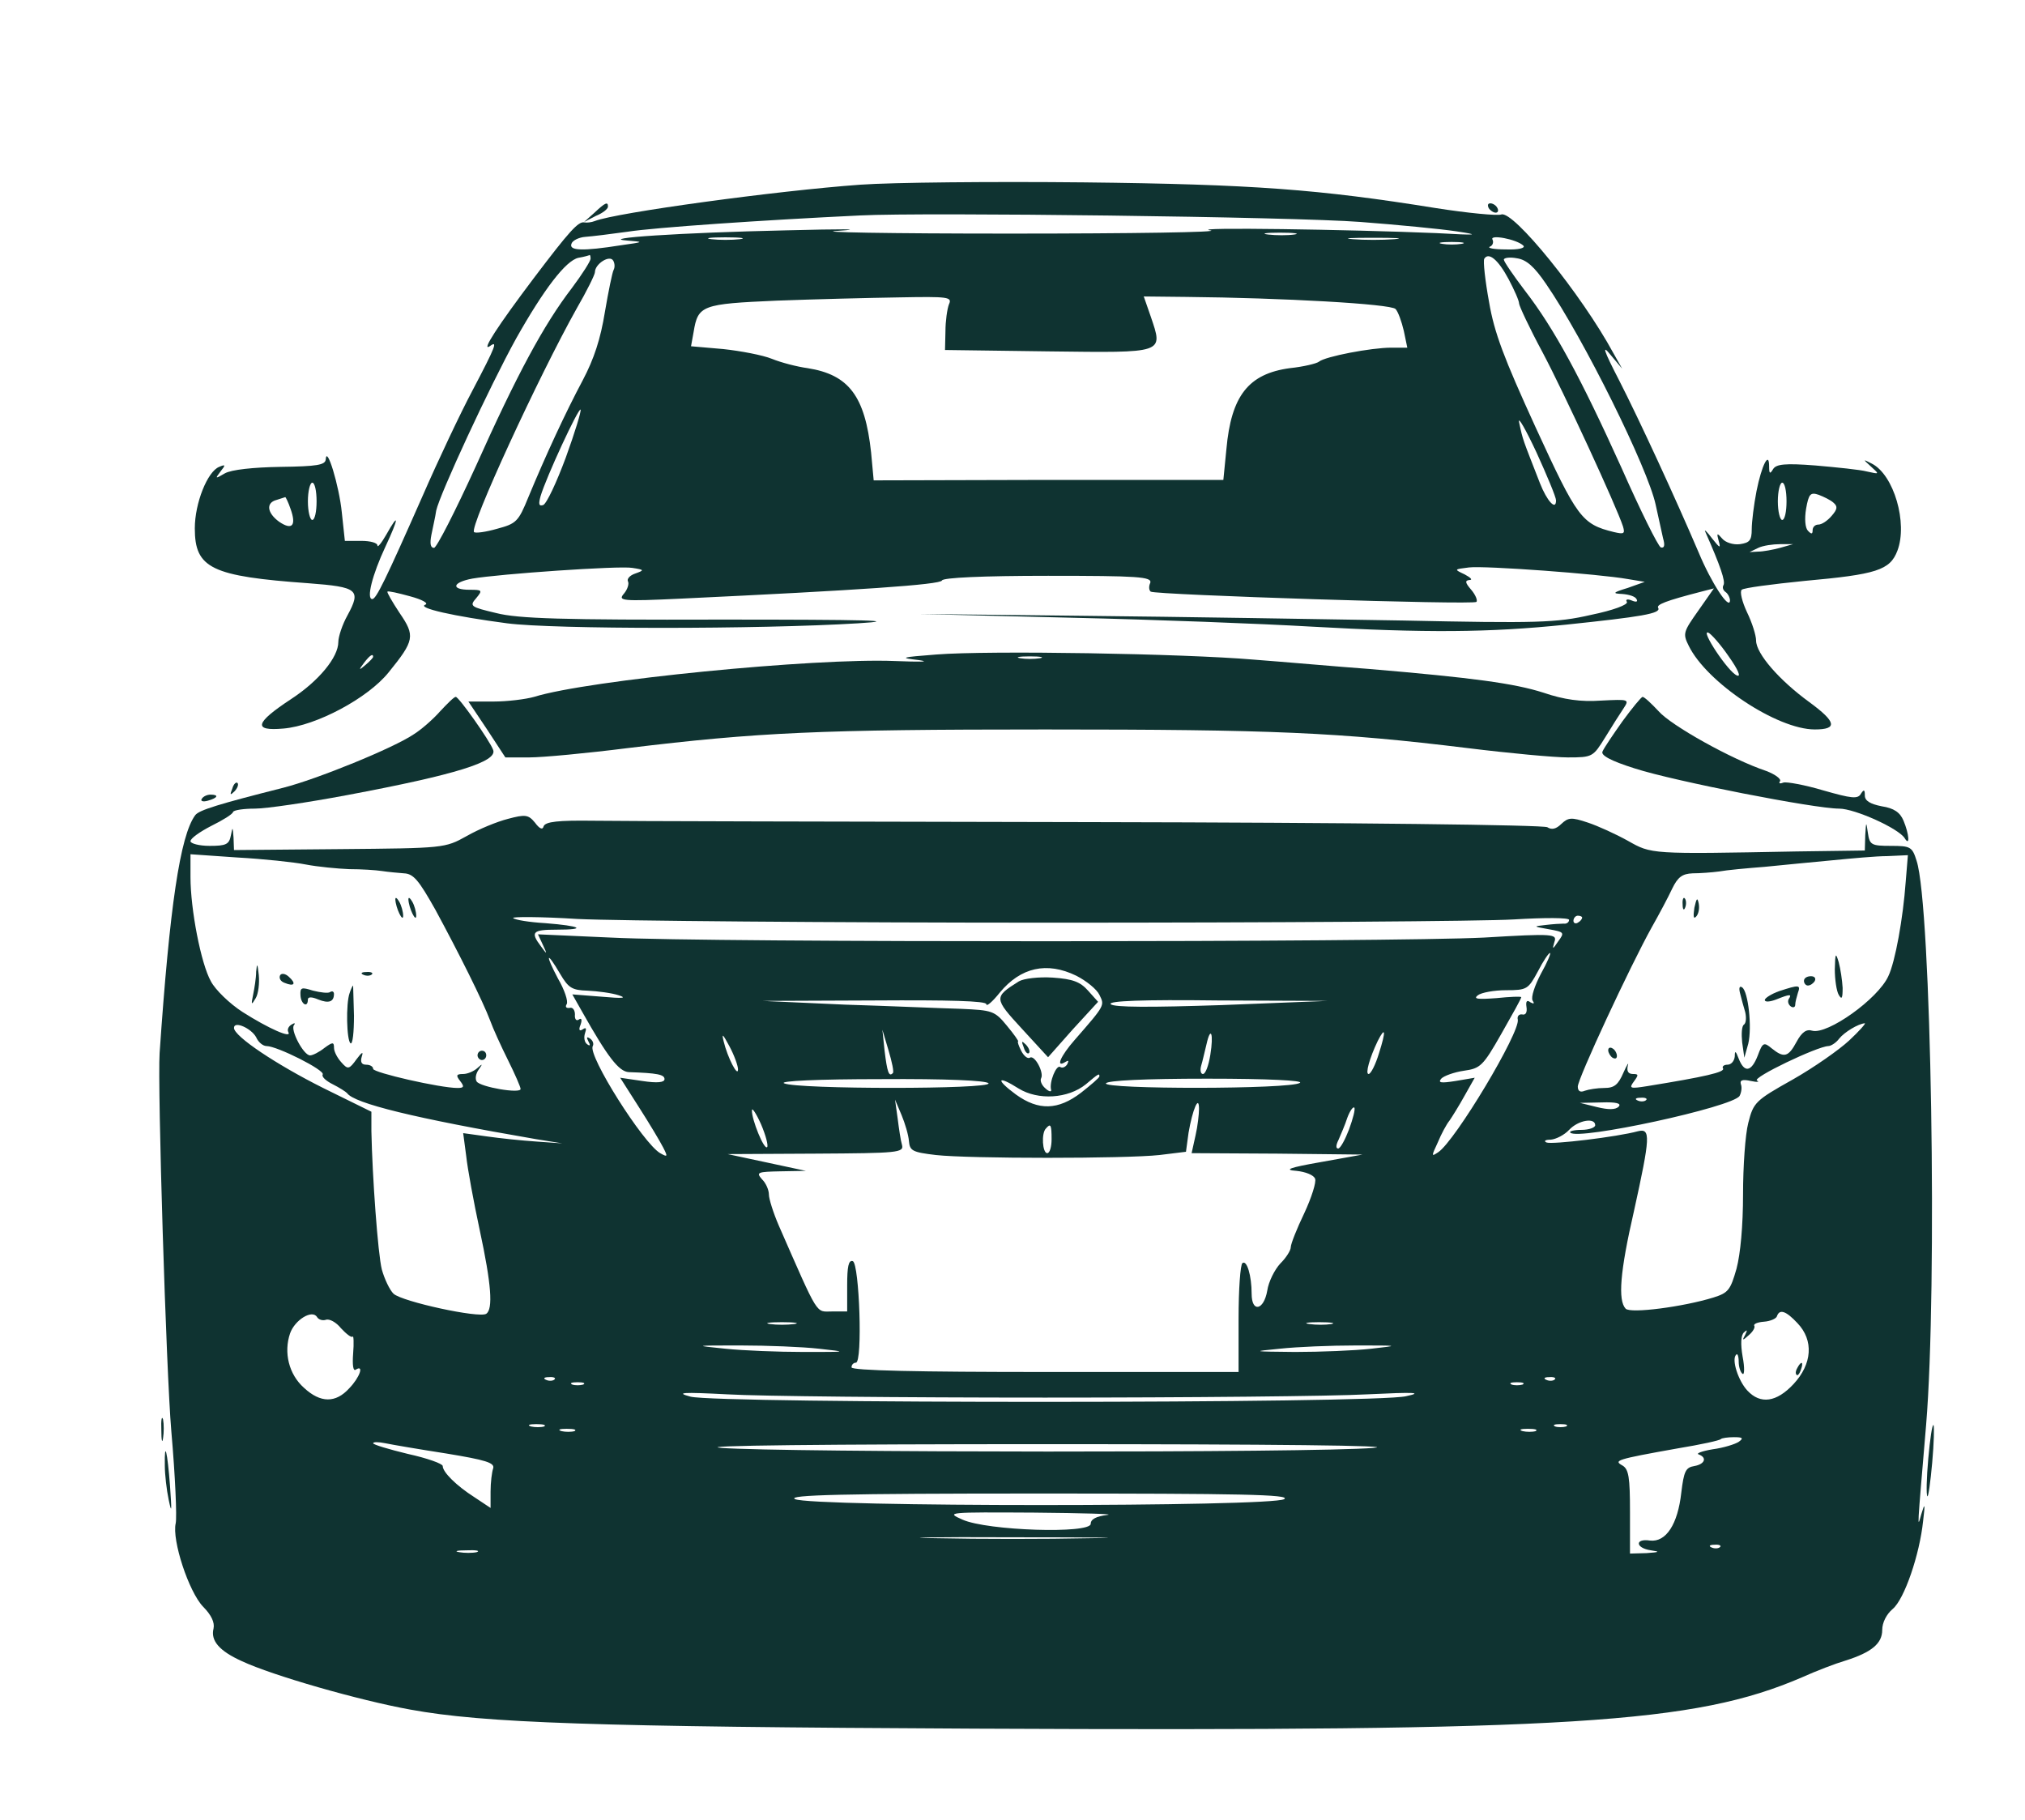 <svg width="89" height="80" viewBox="0 0 89 80" fill="none" xmlns="http://www.w3.org/2000/svg">
<g filter="url(#filter0_d_84_3)">
<path d="M30.807 0.118C27.118 0.384 20.084 1.346 19.147 1.714C18.994 1.776 18.784 1.796 18.689 1.776C18.421 1.714 18.02 2.165 16.471 4.211C14.866 6.339 14.139 7.465 14.522 7.219C14.885 6.953 14.808 7.178 13.776 9.143C13.241 10.146 12.247 12.254 11.578 13.788C9.934 17.513 9.533 18.331 9.361 18.331C9.093 18.331 9.361 17.267 9.934 16.04C10.546 14.73 10.546 14.484 9.973 15.507C9.762 15.876 9.59 16.08 9.59 15.978C9.59 15.855 9.265 15.773 8.883 15.773H8.157L8.023 14.525C7.908 13.359 7.354 11.537 7.316 12.192C7.297 12.438 6.933 12.499 5.328 12.52C4.124 12.54 3.168 12.642 2.881 12.806C2.461 13.052 2.442 13.052 2.69 12.724C2.92 12.438 2.92 12.397 2.633 12.52C2.117 12.724 1.562 14.116 1.562 15.221C1.562 16.981 2.289 17.329 6.57 17.636C8.73 17.799 8.883 17.922 8.271 19.048C8.042 19.457 7.87 19.989 7.87 20.214C7.87 20.89 7.01 21.933 5.787 22.731C4.2 23.775 4.105 24.143 5.462 24.021C6.895 23.898 9.17 22.69 10.087 21.544C11.215 20.153 11.253 19.948 10.565 18.945C10.24 18.454 9.992 18.024 10.03 18.004C10.049 17.963 10.508 18.066 11.024 18.209C11.559 18.352 11.846 18.516 11.693 18.577C11.31 18.72 12.954 19.089 15.286 19.396C17.331 19.662 26.372 19.662 30.711 19.396C32.699 19.273 31.113 19.232 24.69 19.232C17.733 19.252 15.764 19.191 14.808 18.945C13.681 18.679 13.623 18.639 13.929 18.291C14.216 17.943 14.197 17.922 13.642 17.922C12.801 17.922 12.878 17.595 13.757 17.431C14.942 17.226 20.218 16.858 20.791 16.96C21.326 17.042 21.326 17.063 20.925 17.206C20.676 17.288 20.543 17.451 20.6 17.554C20.657 17.656 20.581 17.902 20.428 18.086C20.141 18.413 20.313 18.434 22.932 18.311C30.73 17.943 34.343 17.697 34.4 17.513C34.438 17.39 36.197 17.308 39.064 17.308C43.02 17.308 43.632 17.349 43.556 17.615C43.479 17.779 43.498 17.943 43.575 18.004C43.804 18.147 57.757 18.598 57.891 18.454C57.948 18.393 57.853 18.147 57.661 17.922C57.394 17.615 57.375 17.513 57.585 17.492C57.738 17.492 57.642 17.39 57.375 17.247C56.897 17.022 56.897 17.022 57.566 16.94C58.273 16.858 63.281 17.226 64.543 17.451L65.288 17.574L64.543 17.84C63.873 18.045 63.854 18.086 64.294 18.106C64.581 18.127 64.867 18.209 64.925 18.331C65.001 18.454 64.906 18.475 64.715 18.393C64.523 18.311 64.428 18.352 64.504 18.454C64.562 18.577 63.912 18.823 62.918 19.027C61.408 19.375 60.529 19.396 54.661 19.273C51.048 19.212 44.798 19.109 40.746 19.068L33.387 18.986L40.077 19.15C43.766 19.232 48.487 19.416 50.589 19.539C55.693 19.825 58.426 19.805 61.809 19.457C65.135 19.109 66.014 18.966 65.88 18.72C65.785 18.577 66.186 18.413 67.773 18.004L68.327 17.861L67.639 18.843C66.989 19.764 66.951 19.846 67.218 20.378C68.002 21.995 71.099 24.061 72.761 24.061C73.775 24.061 73.717 23.734 72.513 22.854C71.194 21.892 70.181 20.726 70.181 20.153C70.181 19.928 70.009 19.375 69.78 18.904C69.569 18.454 69.455 18.004 69.55 17.922C69.627 17.84 70.869 17.677 72.303 17.533C75.476 17.247 76.068 17.063 76.393 16.203C76.852 14.996 76.24 12.867 75.265 12.376C74.864 12.172 74.864 12.172 75.246 12.52C75.609 12.847 75.609 12.847 75.055 12.724C74.749 12.642 73.717 12.54 72.781 12.458C71.462 12.356 71.06 12.397 70.927 12.622C70.793 12.847 70.754 12.827 70.754 12.499C70.754 11.803 70.43 12.438 70.2 13.584C70.085 14.177 69.99 14.934 69.99 15.262C69.99 15.753 69.894 15.855 69.474 15.917C69.168 15.958 68.824 15.835 68.69 15.671C68.461 15.405 68.442 15.426 68.537 15.773C68.633 16.121 68.595 16.101 68.251 15.671C68.04 15.385 67.887 15.241 67.945 15.364C68.614 16.878 68.843 17.554 68.748 17.718C68.69 17.82 68.728 17.943 68.843 18.024C68.939 18.086 69.034 18.27 69.034 18.393C69.015 18.843 68.212 17.615 67.658 16.285C66.626 13.87 65.059 10.473 64.16 8.713C63.472 7.383 63.396 7.117 63.778 7.588L64.294 8.202L63.912 7.526C62.516 4.948 59.496 1.223 58.98 1.428C58.808 1.489 57.509 1.367 56.075 1.141C50.991 0.323 48.066 0.098 40.65 0.016C36.656 -0.025 32.221 0.016 30.807 0.118ZM52.788 1.755C54.412 1.878 56.304 2.062 56.993 2.165C58.082 2.328 57.967 2.349 56.132 2.246C52.252 2.083 45.218 1.98 46.193 2.124C46.728 2.206 42.772 2.267 37.401 2.267C32.049 2.267 28.647 2.206 29.851 2.144C31.055 2.062 30.023 2.062 27.557 2.124C22.893 2.226 19.204 2.472 20.581 2.574C21.326 2.635 21.307 2.635 20.294 2.779C18.612 3.045 18 3.024 18.115 2.717C18.153 2.574 18.44 2.431 18.727 2.41C19.013 2.39 19.854 2.287 20.581 2.185C21.747 2.001 26.525 1.673 30.807 1.469C33.636 1.326 49.882 1.53 52.788 1.755ZM49.882 2.308C49.596 2.349 49.079 2.349 48.735 2.308C48.391 2.267 48.621 2.226 49.252 2.226C49.882 2.226 50.169 2.267 49.882 2.308ZM25.512 2.513C25.168 2.553 24.595 2.553 24.27 2.513C23.926 2.472 24.193 2.431 24.881 2.431C25.569 2.431 25.837 2.472 25.512 2.513ZM54.278 2.513C53.762 2.553 52.959 2.553 52.463 2.513C51.947 2.472 52.367 2.451 53.361 2.451C54.355 2.451 54.775 2.472 54.278 2.513ZM59.955 2.799C60.051 2.901 59.745 2.983 59.191 2.963C58.656 2.963 58.35 2.901 58.483 2.84C58.598 2.799 58.656 2.656 58.598 2.533C58.445 2.287 59.669 2.513 59.955 2.799ZM57.241 2.717C56.993 2.758 56.61 2.758 56.381 2.717C56.132 2.676 56.324 2.635 56.801 2.635C57.279 2.635 57.47 2.676 57.241 2.717ZM18.956 3.372C18.956 3.474 18.593 4.047 18.134 4.661C16.892 6.278 15.707 8.488 13.91 12.499C13.012 14.464 12.19 16.08 12.075 16.08C11.922 16.08 11.884 15.896 11.96 15.507C12.018 15.2 12.132 14.73 12.171 14.443C12.324 13.727 14.522 8.979 15.688 6.871C16.911 4.702 17.867 3.454 18.421 3.331C18.669 3.29 18.88 3.229 18.918 3.208C18.937 3.208 18.956 3.27 18.956 3.372ZM19.969 3.863C19.912 3.966 19.74 4.805 19.587 5.705C19.396 6.892 19.109 7.772 18.612 8.713C17.848 10.146 16.987 12.008 16.223 13.85C15.783 14.934 15.688 15.016 14.847 15.241C14.35 15.385 13.891 15.446 13.834 15.385C13.623 15.159 16.681 8.529 18.344 5.562C18.784 4.805 19.147 4.068 19.147 3.966C19.147 3.597 19.797 3.188 19.95 3.454C20.026 3.577 20.026 3.761 19.969 3.863ZM59.305 4.272C59.554 4.743 59.764 5.214 59.764 5.337C59.764 5.439 60.223 6.421 60.796 7.485C61.752 9.286 64.046 14.259 64.332 15.139C64.428 15.466 64.371 15.487 63.931 15.385C62.516 15.037 62.325 14.771 60.49 10.78C59.095 7.731 58.675 6.626 58.445 5.275C58.273 4.334 58.178 3.474 58.235 3.372C58.426 3.065 58.847 3.413 59.305 4.272ZM60.949 4.477C62.612 6.892 65.422 12.581 65.766 14.177C65.88 14.709 66.033 15.385 66.091 15.651C66.186 15.978 66.148 16.101 65.995 16.06C65.88 16.019 65.097 14.443 64.256 12.54C62.478 8.611 61.312 6.442 60.013 4.764C59.516 4.109 59.095 3.495 59.095 3.413C59.095 3.331 59.344 3.29 59.669 3.352C60.089 3.413 60.433 3.72 60.949 4.477ZM34.706 5.378C34.629 5.582 34.553 6.114 34.553 6.564L34.534 7.383L39.083 7.444C44.224 7.506 44.129 7.547 43.575 5.91L43.269 5.03L45.123 5.05C49.347 5.091 54.126 5.357 54.336 5.582C54.45 5.705 54.603 6.135 54.699 6.544L54.852 7.281H54.145C53.265 7.281 51.239 7.67 50.972 7.895C50.876 7.977 50.284 8.12 49.691 8.181C47.875 8.427 47.111 9.389 46.901 11.742L46.767 13.093H39.083L31.399 13.113L31.285 11.885C31.017 9.409 30.31 8.468 28.494 8.181C28.035 8.12 27.328 7.936 26.927 7.772C26.525 7.608 25.55 7.424 24.786 7.342L23.371 7.219L23.486 6.585C23.677 5.418 23.849 5.357 27.137 5.214C28.781 5.152 31.208 5.091 32.508 5.071C34.687 5.03 34.859 5.05 34.706 5.378ZM17.867 12.11C17.465 13.195 17.026 14.136 16.873 14.198C16.681 14.259 16.662 14.157 16.758 13.809C17.006 12.97 18.421 9.921 18.517 10.002C18.555 10.064 18.268 11.005 17.867 12.11ZM61.389 13.993C61.389 14.464 60.987 14.014 60.681 13.236C59.917 11.271 59.936 11.374 59.764 10.555C59.707 10.268 60.051 10.862 60.529 11.885C60.987 12.888 61.389 13.85 61.389 13.993ZM6.914 14.034C6.914 14.484 6.838 14.853 6.723 14.853C6.628 14.853 6.532 14.484 6.532 14.034C6.532 13.584 6.628 13.215 6.723 13.215C6.838 13.215 6.914 13.584 6.914 14.034ZM71.519 14.034C71.519 14.484 71.443 14.853 71.328 14.853C71.232 14.853 71.137 14.484 71.137 14.034C71.137 13.584 71.232 13.215 71.328 13.215C71.443 13.215 71.519 13.584 71.519 14.034ZM73.583 14.095C73.775 14.259 73.755 14.382 73.507 14.668C73.316 14.893 73.067 15.057 72.914 15.057C72.781 15.057 72.666 15.159 72.666 15.303C72.666 15.487 72.609 15.487 72.456 15.323C72.341 15.2 72.303 14.812 72.379 14.361C72.494 13.707 72.57 13.625 72.933 13.748C73.144 13.829 73.45 13.973 73.583 14.095ZM5.768 14.361C6.035 15.098 5.844 15.323 5.271 14.934C4.735 14.546 4.678 14.095 5.156 13.973C5.328 13.911 5.5 13.87 5.538 13.85C5.557 13.85 5.672 14.075 5.768 14.361ZM71.232 16.08C70.927 16.162 70.487 16.244 70.277 16.244L69.894 16.265L70.277 16.08C70.487 15.978 70.927 15.917 71.232 15.917H71.806L71.232 16.08ZM68.977 20.849C69.397 21.442 69.531 21.77 69.34 21.688C68.958 21.544 67.715 19.662 68.079 19.805C68.193 19.846 68.614 20.317 68.977 20.849ZM9.399 20.869C9.399 20.91 9.246 21.074 9.074 21.217C8.768 21.483 8.749 21.462 8.998 21.135C9.246 20.808 9.399 20.705 9.399 20.869Z" fill="#0F3331"/>
<path d="M19.129 1.347L18.67 1.756L19.186 1.49C19.492 1.367 19.721 1.183 19.721 1.081C19.721 0.855 19.607 0.896 19.129 1.347Z" fill="#0F3331"/>
<path d="M58.428 1.142C58.485 1.244 58.638 1.347 58.734 1.347C58.848 1.347 58.867 1.244 58.81 1.142C58.753 1.019 58.6 0.937 58.504 0.937C58.39 0.937 58.37 1.019 58.428 1.142Z" fill="#0F3331"/>
<path d="M34.152 20.767C32.566 20.89 32.509 20.911 33.388 21.013C33.923 21.095 33.445 21.095 32.337 21.054C28.839 20.911 18.823 21.893 16.472 22.63C16.109 22.732 15.306 22.834 14.694 22.834H13.586L14.408 24.062L15.211 25.29H16.262C16.854 25.29 18.804 25.106 20.582 24.881C26.335 24.185 28.992 24.062 38.931 24.062C48.947 24.062 51.814 24.185 57.51 24.881C59.325 25.106 61.313 25.29 61.906 25.29C62.995 25.29 63.014 25.27 63.549 24.41C63.836 23.939 64.199 23.366 64.352 23.141C64.62 22.732 64.601 22.732 63.358 22.793C62.498 22.855 61.734 22.753 60.835 22.445C59.555 22.036 57.758 21.791 53.171 21.402C51.756 21.299 49.482 21.095 48.105 20.992C45.028 20.727 36.465 20.583 34.152 20.767ZM38.702 20.931C38.453 20.972 38.071 20.972 37.841 20.931C37.593 20.89 37.784 20.849 38.262 20.849C38.74 20.849 38.931 20.89 38.702 20.931Z" fill="#0F3331"/>
<path d="M12.343 23.264C12.038 23.611 11.522 24.062 11.197 24.266C10.298 24.88 6.915 26.251 5.462 26.62C2.634 27.336 1.754 27.602 1.582 27.827C0.913 28.727 0.455 31.879 0.015 38.284C-0.081 39.758 0.302 52.261 0.531 54.922C0.703 56.886 0.78 58.687 0.722 58.953C0.55 59.69 1.296 61.962 1.926 62.617C2.29 62.985 2.442 63.312 2.385 63.578C2.251 64.11 2.634 64.561 3.628 65.011C4.985 65.645 8.769 66.73 11.025 67.139C14.274 67.733 19.072 67.896 35.873 67.978C62.135 68.101 67.468 67.753 72.189 65.727C72.82 65.441 73.68 65.113 74.1 64.99C75.266 64.622 75.725 64.233 75.725 63.64C75.725 63.312 75.916 62.944 76.184 62.719C76.7 62.289 77.369 60.325 77.522 58.851C77.617 58.073 77.598 58.032 77.445 58.544C77.254 59.219 77.254 59.363 77.655 54.615C78.152 48.619 77.885 31.797 77.235 29.832C77.044 29.219 76.967 29.178 76.107 29.178C75.247 29.178 75.171 29.137 75.094 28.605C75.018 28.093 75.018 28.093 74.979 28.707L74.96 29.382L71.959 29.423C65.518 29.546 65.594 29.546 64.543 28.953C64.027 28.666 63.224 28.298 62.785 28.154C62.059 27.909 61.925 27.929 61.619 28.216C61.389 28.441 61.198 28.482 61.007 28.359C60.835 28.257 52.502 28.154 40.938 28.134C30.062 28.113 20.218 28.093 19.072 28.073C17.542 28.052 16.969 28.113 16.892 28.318C16.854 28.482 16.721 28.441 16.51 28.154C16.224 27.807 16.09 27.786 15.325 27.991C14.847 28.113 14.045 28.441 13.509 28.748C12.554 29.28 12.515 29.28 7.928 29.321L3.284 29.362L3.264 28.809C3.226 28.339 3.226 28.318 3.15 28.707C3.073 29.116 2.939 29.178 2.213 29.178C1.754 29.178 1.372 29.075 1.372 28.973C1.372 28.85 1.774 28.564 2.29 28.298C2.787 28.052 3.226 27.786 3.245 27.684C3.284 27.602 3.723 27.541 4.201 27.541C4.698 27.541 6.514 27.274 8.253 26.947C13.051 26.047 14.867 25.474 14.675 24.962C14.541 24.573 13.165 22.629 13.031 22.629C12.955 22.629 12.668 22.916 12.343 23.264ZM6.437 29.996C6.972 30.099 7.833 30.18 8.349 30.201C8.884 30.201 9.515 30.242 9.782 30.283C10.05 30.324 10.489 30.365 10.757 30.385C11.178 30.405 11.407 30.692 12.133 31.981C13.165 33.885 14.217 35.992 14.541 36.852C14.656 37.179 15.019 37.977 15.325 38.591C15.631 39.205 15.88 39.778 15.88 39.86C15.899 40.085 14.102 39.778 13.949 39.533C13.873 39.41 13.911 39.185 14.045 39.001C14.217 38.755 14.217 38.734 13.987 38.939C13.834 39.082 13.548 39.205 13.357 39.205C13.051 39.205 13.031 39.267 13.223 39.512C13.414 39.758 13.395 39.819 13.108 39.819C12.343 39.819 9.4 39.144 9.4 38.98C9.4 38.878 9.266 38.796 9.094 38.796C8.884 38.796 8.827 38.673 8.903 38.428C8.979 38.203 8.903 38.243 8.674 38.55C8.349 39.001 8.291 39.021 8.005 38.694C7.833 38.509 7.68 38.223 7.68 38.059C7.68 37.793 7.622 37.793 7.259 38.059C7.03 38.243 6.743 38.387 6.628 38.387C6.342 38.387 5.749 37.261 5.921 37.056C5.998 36.954 5.94 36.954 5.807 37.036C5.673 37.118 5.615 37.261 5.673 37.363C5.845 37.67 4.793 37.2 3.666 36.483C3.092 36.115 2.462 35.501 2.27 35.133C1.831 34.355 1.372 31.961 1.372 30.549V29.546L3.436 29.689C4.564 29.751 5.921 29.894 6.437 29.996ZM76.757 30.753C76.642 32.35 76.298 34.273 75.992 34.908C75.534 35.91 73.317 37.486 72.647 37.302C72.399 37.22 72.189 37.363 71.959 37.793C71.596 38.468 71.405 38.509 70.87 38.08C70.526 37.793 70.469 37.814 70.258 38.387C69.972 39.123 69.666 39.164 69.417 38.53C69.284 38.182 69.245 38.161 69.245 38.428C69.226 38.632 69.092 38.796 68.92 38.796C68.767 38.796 68.672 38.878 68.729 38.96C68.825 39.123 67.926 39.328 65.403 39.737C64.639 39.86 64.582 39.84 64.811 39.533C65.021 39.246 65.021 39.205 64.773 39.205C64.562 39.205 64.486 39.082 64.543 38.837C64.601 38.653 64.505 38.796 64.352 39.144C64.123 39.676 63.951 39.819 63.511 39.819C63.205 39.819 62.823 39.881 62.651 39.942C62.46 40.024 62.345 39.962 62.345 39.758C62.345 39.41 64.639 34.478 65.594 32.759C65.919 32.186 66.321 31.429 66.493 31.06C66.741 30.549 66.933 30.405 67.391 30.385C67.716 30.385 68.251 30.344 68.557 30.303C68.882 30.242 69.781 30.16 70.564 30.099C71.348 30.017 72.686 29.894 73.527 29.812C74.368 29.73 75.457 29.628 75.954 29.628L76.853 29.587L76.757 30.753ZM39.218 32.554C49.042 32.554 58.178 32.493 59.535 32.411C60.892 32.329 61.963 32.329 61.963 32.431C61.963 32.534 61.848 32.616 61.733 32.595C61.6 32.595 61.237 32.616 60.912 32.657C60.377 32.718 60.377 32.718 61.065 32.841C61.753 32.964 61.772 32.984 61.485 33.373C61.237 33.741 61.218 33.741 61.313 33.414C61.447 33.045 61.313 33.025 58.217 33.209C54.184 33.414 24.213 33.434 19.855 33.209L16.644 33.066L16.854 33.516C17.065 33.966 17.045 33.966 16.778 33.598C16.3 32.964 16.396 32.861 17.466 32.861C18.823 32.861 18.536 32.698 16.969 32.575C16.262 32.534 15.631 32.431 15.555 32.35C15.478 32.288 16.759 32.288 18.383 32.391C20.008 32.472 29.393 32.554 39.218 32.554ZM62.536 32.329C62.536 32.391 62.46 32.493 62.345 32.554C62.25 32.616 62.154 32.575 62.154 32.472C62.154 32.35 62.25 32.247 62.345 32.247C62.46 32.247 62.536 32.288 62.536 32.329ZM60.721 34.805C60.453 35.317 60.281 35.829 60.357 35.972C60.453 36.115 60.415 36.136 60.262 36.054C60.109 35.931 60.051 36.013 60.09 36.258C60.128 36.504 60.051 36.627 59.899 36.586C59.765 36.565 59.669 36.668 59.708 36.811C59.822 37.363 56.955 42.152 56.21 42.643C55.904 42.848 55.904 42.827 56.191 42.214C56.343 41.845 56.573 41.415 56.707 41.252C56.821 41.088 57.127 40.597 57.376 40.147L57.815 39.369L56.974 39.512C56.324 39.614 56.191 39.594 56.343 39.41C56.458 39.287 56.917 39.123 57.337 39.062C58.064 38.96 58.178 38.857 58.981 37.445C59.459 36.606 59.86 35.89 59.86 35.829C59.86 35.788 59.363 35.808 58.771 35.87C57.949 35.931 57.739 35.91 57.949 35.747C58.102 35.624 58.675 35.522 59.191 35.522C60.109 35.522 60.166 35.481 60.587 34.703C60.816 34.253 61.065 33.885 61.122 33.885C61.179 33.885 61.007 34.294 60.721 34.805ZM17.619 34.805C17.982 35.419 18.135 35.522 18.823 35.542C19.263 35.563 19.893 35.644 20.199 35.747C20.581 35.87 20.352 35.89 19.454 35.808L18.154 35.706L18.594 36.483C19.702 38.448 20.199 39.103 20.639 39.123C21.881 39.164 22.206 39.226 22.206 39.43C22.206 39.574 21.9 39.614 21.231 39.512L20.257 39.369L21.078 40.658C21.537 41.374 22.015 42.173 22.149 42.439C22.359 42.848 22.34 42.868 22.015 42.684C21.27 42.254 18.823 38.387 19.052 37.977C19.11 37.875 19.052 37.732 18.938 37.65C18.785 37.548 18.766 37.589 18.861 37.773C18.957 37.936 18.938 37.998 18.804 37.895C18.689 37.814 18.651 37.609 18.708 37.425C18.785 37.2 18.766 37.138 18.613 37.241C18.46 37.343 18.422 37.261 18.517 37.036C18.594 36.811 18.555 36.729 18.441 36.811C18.326 36.893 18.25 36.79 18.269 36.586C18.269 36.402 18.173 36.258 18.039 36.299C17.887 36.32 17.829 36.258 17.906 36.136C17.982 36.013 17.81 35.501 17.523 35.01C16.95 33.925 17.007 33.762 17.619 34.805ZM40.307 34.887C40.747 35.112 41.205 35.481 41.32 35.726C41.549 36.197 41.588 36.156 40.23 37.711C39.619 38.407 39.37 38.96 39.829 38.673C39.963 38.591 39.982 38.612 39.906 38.776C39.829 38.898 39.695 38.96 39.6 38.898C39.428 38.776 39.103 39.574 39.198 39.901C39.218 40.003 39.103 39.983 38.95 39.84C38.778 39.696 38.701 39.492 38.759 39.389C38.892 39.144 38.472 38.346 38.262 38.489C38.166 38.55 37.994 38.407 37.88 38.182C37.765 37.957 37.708 37.773 37.746 37.773C37.784 37.773 37.574 37.466 37.249 37.077C36.714 36.422 36.599 36.402 35.223 36.34C34.42 36.32 32.145 36.217 30.138 36.156L26.507 35.992L31.438 35.972C34.707 35.951 36.35 35.992 36.35 36.136C36.35 36.258 36.618 36.033 36.943 35.624C37.86 34.519 39.007 34.253 40.307 34.887ZM46.691 36.176C43.575 36.279 41.951 36.279 41.817 36.136C41.683 35.992 43.212 35.931 46.5 35.972L51.355 35.992L46.691 36.176ZM4.258 37.589C4.354 37.814 4.564 37.977 4.717 37.977C5.176 37.977 7.297 39.041 7.183 39.226C7.125 39.328 7.336 39.512 7.622 39.655C7.909 39.799 8.196 39.983 8.253 40.044C8.559 40.495 11.216 41.149 16.568 42.07L17.714 42.254L16.568 42.173C15.937 42.132 14.962 42.029 14.389 41.947L13.357 41.804L13.49 42.807C13.548 43.359 13.815 44.812 14.083 46.061C14.599 48.455 14.675 49.54 14.37 49.744C14.064 49.949 10.681 49.212 10.298 48.864C10.126 48.701 9.897 48.21 9.782 47.8C9.61 47.125 9.362 43.707 9.323 41.722V40.863L7.202 39.819C5.157 38.796 3.284 37.548 3.284 37.179C3.284 36.852 4.048 37.2 4.258 37.589ZM74.272 37.732C73.833 38.141 72.724 38.919 71.787 39.451C70.144 40.372 70.067 40.454 69.838 41.354C69.704 41.866 69.608 43.278 69.608 44.485C69.608 45.877 69.494 47.105 69.322 47.759C69.054 48.701 68.959 48.824 68.309 49.028C66.99 49.437 64.658 49.744 64.448 49.519C64.104 49.151 64.199 47.903 64.811 45.242C65.537 41.947 65.556 41.579 64.983 41.722C64.085 41.968 61.198 42.316 60.969 42.214C60.835 42.152 60.912 42.091 61.16 42.091C61.389 42.07 61.753 41.886 61.963 41.661C62.364 41.231 63.11 41.108 63.11 41.456C63.11 41.559 62.842 41.661 62.498 41.661C62.173 41.661 61.944 41.722 62.02 41.784C62.345 42.132 69.169 40.658 69.456 40.167C69.532 40.024 69.57 39.799 69.513 39.655C69.456 39.471 69.589 39.43 69.953 39.512C70.239 39.574 70.354 39.553 70.22 39.492C69.991 39.369 72.858 37.998 73.355 37.977C73.469 37.977 73.699 37.834 73.833 37.65C74.062 37.363 74.674 36.995 74.96 36.975C75.018 36.975 74.712 37.322 74.272 37.732ZM25.436 39.001C25.436 39.369 24.978 38.489 24.806 37.773C24.71 37.384 24.767 37.445 25.054 37.977C25.264 38.366 25.436 38.837 25.436 39.001ZM32.241 39.164C32.069 39.349 31.992 39.123 31.878 38.182L31.782 37.261L32.05 38.161C32.203 38.673 32.298 39.123 32.241 39.164ZM46.194 38.366C46.118 38.837 45.984 39.205 45.869 39.205C45.773 39.205 45.735 39.041 45.793 38.837C45.85 38.653 45.946 38.223 46.022 37.916C46.213 37.056 46.347 37.425 46.194 38.366ZM53.61 38.284C53.457 38.796 53.247 39.205 53.151 39.205C52.998 39.205 53.19 38.509 53.553 37.752C53.897 37.077 53.916 37.322 53.61 38.284ZM41.32 39.308C41.32 39.369 40.957 39.676 40.517 40.024C39.504 40.801 38.644 40.822 37.65 40.106C36.733 39.43 36.828 39.246 37.765 39.84C38.625 40.372 39.944 40.29 40.727 39.655C41.282 39.185 41.32 39.164 41.32 39.308ZM36.446 39.614C36.599 39.881 28.017 39.881 27.462 39.614C27.233 39.512 28.953 39.43 31.706 39.43C34.592 39.41 36.37 39.492 36.446 39.614ZM50.132 39.594C49.73 39.881 41.454 39.881 41.607 39.614C41.683 39.492 43.289 39.41 46.06 39.41C48.755 39.41 50.303 39.492 50.132 39.594ZM65.346 40.351C65.289 40.413 65.117 40.433 64.983 40.372C64.83 40.31 64.887 40.249 65.098 40.249C65.308 40.228 65.422 40.29 65.346 40.351ZM32.948 42.152C32.986 42.582 33.101 42.643 34.133 42.766C35.605 42.93 42.467 42.93 43.958 42.766L45.124 42.623L45.238 41.784C45.41 40.781 45.697 40.085 45.697 40.74C45.697 40.965 45.64 41.497 45.544 41.907L45.372 42.684L49.138 42.705L52.884 42.746L51.068 43.073C49.654 43.319 49.405 43.421 49.978 43.462C50.38 43.503 50.743 43.646 50.8 43.81C50.858 43.953 50.648 44.628 50.323 45.324C49.998 45.999 49.73 46.675 49.73 46.818C49.73 46.961 49.52 47.289 49.271 47.534C49.023 47.8 48.755 48.332 48.698 48.721C48.545 49.601 48.01 49.703 48.01 48.864C48.01 48.066 47.8 47.37 47.608 47.514C47.513 47.575 47.436 48.68 47.436 49.969V52.302H38.931C33.388 52.302 30.425 52.241 30.425 52.098C30.425 51.975 30.521 51.893 30.616 51.893C30.922 51.893 30.769 47.555 30.483 47.432C30.291 47.37 30.234 47.678 30.234 48.496V49.642H29.565C28.839 49.642 29.011 49.929 27.233 45.877C26.985 45.304 26.794 44.69 26.794 44.505C26.794 44.301 26.66 43.994 26.488 43.83C26.22 43.523 26.297 43.503 27.31 43.482L28.418 43.462L26.698 43.093L24.978 42.725L28.858 42.705C32.47 42.684 32.738 42.664 32.642 42.316C32.585 42.132 32.508 41.6 32.451 41.149L32.337 40.331L32.623 41.006C32.776 41.374 32.929 41.886 32.948 42.152ZM64.142 40.638C64.008 40.781 63.683 40.781 63.186 40.658L62.441 40.474L63.396 40.454C64.027 40.433 64.276 40.495 64.142 40.638ZM26.717 42.418C26.583 42.561 26.029 41.19 26.048 40.801C26.048 40.658 26.239 40.945 26.449 41.415C26.66 41.907 26.774 42.357 26.717 42.418ZM52.291 41.641C52.119 42.091 51.909 42.48 51.813 42.48C51.699 42.48 51.718 42.316 51.833 42.091C51.928 41.866 52.119 41.436 52.215 41.129C52.33 40.822 52.463 40.638 52.521 40.679C52.578 40.74 52.463 41.17 52.291 41.641ZM39.218 42.07C39.218 42.398 39.141 42.684 39.026 42.684C38.816 42.684 38.759 41.804 38.969 41.6C39.179 41.354 39.218 41.436 39.218 42.07ZM7.317 50.01C7.469 49.949 7.775 50.113 7.986 50.379C8.215 50.624 8.444 50.809 8.502 50.747C8.54 50.686 8.559 51.034 8.521 51.484C8.482 51.995 8.521 52.282 8.635 52.2C9.018 51.955 8.807 52.548 8.349 53.019C7.756 53.673 7.087 53.673 6.361 52.998C5.692 52.405 5.462 51.443 5.749 50.604C5.959 50.01 6.724 49.54 6.934 49.888C7.011 50.01 7.183 50.051 7.317 50.01ZM71.998 50.154C72.724 50.911 72.647 51.955 71.826 52.834C71.08 53.633 70.373 53.735 69.8 53.121C69.398 52.691 69.092 51.75 69.303 51.545C69.36 51.463 69.417 51.607 69.417 51.852C69.417 52.077 69.494 52.323 69.589 52.384C69.666 52.446 69.685 52.118 69.589 51.627C69.494 51.075 69.513 50.686 69.647 50.563C69.8 50.42 69.8 50.461 69.704 50.665C69.551 50.931 69.589 50.931 69.857 50.686C70.029 50.542 70.144 50.358 70.105 50.276C70.048 50.195 70.239 50.113 70.526 50.092C70.813 50.072 71.08 49.949 71.099 49.847C71.214 49.519 71.501 49.622 71.998 50.154ZM27.902 50.195C27.596 50.236 27.137 50.236 26.851 50.195C26.545 50.154 26.794 50.113 27.367 50.113C27.94 50.113 28.189 50.154 27.902 50.195ZM51.508 50.195C51.259 50.236 50.839 50.236 50.552 50.195C50.246 50.154 50.456 50.113 50.972 50.113C51.508 50.113 51.737 50.154 51.508 50.195ZM28.992 51.279C30.291 51.422 30.272 51.422 28.323 51.422C27.214 51.422 25.666 51.361 24.882 51.279C23.468 51.136 23.487 51.136 25.551 51.136C26.717 51.136 28.265 51.197 28.992 51.279ZM53.266 51.279C52.54 51.361 51.03 51.422 49.921 51.422C48.029 51.402 47.991 51.402 49.252 51.279C49.998 51.197 51.489 51.136 52.597 51.136C54.508 51.136 54.547 51.136 53.266 51.279ZM17.37 52.63C17.313 52.691 17.141 52.712 17.007 52.65C16.854 52.589 16.912 52.528 17.122 52.528C17.332 52.507 17.447 52.569 17.37 52.63ZM61.332 52.63C61.275 52.691 61.103 52.712 60.969 52.65C60.816 52.589 60.873 52.528 61.084 52.528C61.294 52.507 61.409 52.569 61.332 52.63ZM18.632 52.855C18.498 52.896 18.269 52.896 18.154 52.855C18.02 52.794 18.116 52.753 18.383 52.753C18.651 52.753 18.747 52.794 18.632 52.855ZM59.918 52.855C59.784 52.896 59.555 52.896 59.44 52.855C59.306 52.794 59.402 52.753 59.669 52.753C59.937 52.753 60.032 52.794 59.918 52.855ZM38.931 53.428C45.238 53.428 51.603 53.367 53.075 53.285C55.216 53.182 55.56 53.203 54.795 53.367C53.457 53.694 24.538 53.694 23.353 53.387C22.665 53.203 22.971 53.182 24.978 53.285C26.354 53.367 32.623 53.428 38.931 53.428ZM16.912 54.697C16.778 54.738 16.51 54.738 16.338 54.697C16.147 54.635 16.262 54.594 16.568 54.594C16.892 54.594 17.026 54.635 16.912 54.697ZM61.829 54.697C61.695 54.738 61.466 54.738 61.351 54.697C61.218 54.635 61.313 54.594 61.581 54.594C61.848 54.594 61.944 54.635 61.829 54.697ZM18.25 54.901C18.116 54.942 17.848 54.942 17.676 54.901C17.485 54.84 17.6 54.799 17.906 54.799C18.23 54.799 18.364 54.84 18.25 54.901ZM60.491 54.901C60.357 54.942 60.09 54.942 59.918 54.901C59.727 54.84 59.841 54.799 60.147 54.799C60.472 54.799 60.606 54.84 60.491 54.901ZM69.417 55.372C69.264 55.474 68.748 55.638 68.27 55.7C67.793 55.781 67.525 55.884 67.659 55.925C68.041 56.068 67.926 56.354 67.468 56.436C67.085 56.498 67.009 56.661 66.894 57.603C66.741 58.994 66.225 59.792 65.518 59.711C64.849 59.608 64.868 60.038 65.556 60.14C65.977 60.202 65.939 60.222 65.365 60.263L64.639 60.283V58.442C64.639 56.927 64.582 56.58 64.314 56.416C63.913 56.191 63.989 56.15 66.741 55.659C67.735 55.495 68.595 55.311 68.634 55.249C68.672 55.208 68.939 55.167 69.207 55.167C69.589 55.167 69.647 55.208 69.417 55.372ZM12.611 55.884C14.35 56.17 14.752 56.293 14.675 56.539C14.618 56.702 14.561 57.153 14.561 57.562V58.278L13.853 57.807C13.051 57.296 12.458 56.702 12.458 56.436C12.458 56.334 11.77 56.088 10.929 55.904C10.088 55.7 9.4 55.495 9.4 55.434C9.4 55.372 9.629 55.372 9.935 55.434C10.222 55.495 11.426 55.7 12.611 55.884ZM53.362 55.638C50.762 55.863 27.329 55.843 24.691 55.638C23.506 55.536 29.317 55.474 39.026 55.474C48.889 55.474 54.566 55.536 53.362 55.638ZM49.443 57.889C48.908 58.237 28.648 58.237 27.94 57.889C27.577 57.705 30.043 57.644 38.644 57.644C47.513 57.644 49.749 57.685 49.443 57.889ZM41.664 58.585C41.186 58.646 40.938 58.769 40.938 58.974C40.938 59.424 36.389 59.281 35.299 58.79C34.554 58.462 34.649 58.462 38.453 58.483C40.613 58.503 42.046 58.544 41.664 58.585ZM40.88 59.608C39.007 59.649 35.987 59.649 34.191 59.608C32.375 59.588 33.923 59.547 37.593 59.567C41.282 59.567 42.754 59.588 40.88 59.608ZM68.595 59.997C68.538 60.058 68.366 60.079 68.232 60.017C68.079 59.956 68.137 59.895 68.347 59.895C68.557 59.874 68.672 59.936 68.595 59.997ZM13.949 60.222C13.758 60.263 13.414 60.263 13.184 60.222C12.936 60.181 13.089 60.14 13.509 60.14C13.93 60.12 14.121 60.161 13.949 60.222Z" fill="#0F3331"/>
<path d="M10.375 31.532C10.394 31.921 10.719 32.575 10.719 32.248C10.719 32.084 10.643 31.798 10.547 31.634C10.451 31.471 10.375 31.409 10.375 31.532Z" fill="#0F3331"/>
<path d="M10.949 31.532C10.968 31.921 11.293 32.575 11.293 32.248C11.293 32.084 11.217 31.798 11.121 31.634C11.026 31.471 10.949 31.409 10.949 31.532Z" fill="#0F3331"/>
<path d="M4.258 34.703C4.258 34.99 4.182 35.44 4.124 35.726C4.029 36.176 4.048 36.197 4.239 35.87C4.354 35.685 4.411 35.215 4.373 34.846C4.316 34.335 4.297 34.314 4.258 34.703Z" fill="#0F3331"/>
<path d="M5.31 34.868C5.253 34.991 5.329 35.134 5.501 35.196C5.941 35.38 6.036 35.236 5.692 34.929C5.539 34.786 5.367 34.766 5.31 34.868Z" fill="#0F3331"/>
<path d="M8.979 34.847C9.113 34.908 9.285 34.888 9.342 34.826C9.419 34.765 9.304 34.703 9.094 34.724C8.883 34.724 8.826 34.785 8.979 34.847Z" fill="#0F3331"/>
<path d="M6.206 35.747C6.225 36.136 6.531 36.32 6.531 35.931C6.531 35.808 6.703 35.808 6.99 35.931C7.449 36.115 7.678 36.033 7.678 35.686C7.678 35.583 7.601 35.542 7.506 35.604C7.429 35.665 7.085 35.624 6.76 35.542C6.244 35.379 6.187 35.399 6.206 35.747Z" fill="#0F3331"/>
<path d="M8.367 35.645C8.195 36.115 8.234 37.732 8.406 37.855C8.501 37.916 8.558 37.364 8.558 36.647C8.539 35.911 8.52 35.317 8.52 35.317C8.501 35.317 8.425 35.46 8.367 35.645Z" fill="#0F3331"/>
<path d="M13.988 38.386C13.988 38.489 14.084 38.591 14.179 38.591C14.294 38.591 14.371 38.489 14.371 38.386C14.371 38.263 14.294 38.181 14.179 38.181C14.084 38.181 13.988 38.263 13.988 38.386Z" fill="#0F3331"/>
<path d="M66.953 31.756C66.953 31.982 67.01 32.043 67.068 31.879C67.125 31.736 67.106 31.552 67.049 31.49C66.991 31.409 66.934 31.531 66.953 31.756Z" fill="#0F3331"/>
<path d="M67.469 31.898C67.412 32.287 67.431 32.41 67.545 32.287C67.66 32.164 67.698 31.919 67.66 31.714C67.603 31.428 67.564 31.469 67.469 31.898Z" fill="#0F3331"/>
<path d="M73.641 34.6C73.641 35.05 73.717 35.562 73.813 35.725C73.946 35.951 73.985 35.889 73.985 35.419C73.966 35.071 73.889 34.58 73.813 34.293C73.679 33.843 73.66 33.884 73.641 34.6Z" fill="#0F3331"/>
<path d="M72.285 35.112C72.285 35.214 72.362 35.316 72.457 35.316C72.572 35.316 72.706 35.214 72.763 35.112C72.82 34.989 72.744 34.907 72.591 34.907C72.419 34.907 72.285 34.989 72.285 35.112Z" fill="#0F3331"/>
<path d="M69.474 35.644C69.531 35.869 69.626 36.237 69.703 36.483C69.76 36.728 69.741 36.974 69.646 37.035C69.55 37.097 69.531 37.445 69.569 37.813L69.665 38.488L69.837 37.874C70.009 37.158 69.837 35.582 69.569 35.398C69.454 35.316 69.416 35.419 69.474 35.644Z" fill="#0F3331"/>
<path d="M71.195 35.563C70.851 35.685 70.564 35.87 70.564 35.952C70.564 36.054 70.794 36.033 71.061 35.931C71.673 35.685 71.769 35.685 71.616 35.91C71.558 36.013 71.597 36.156 71.711 36.238C71.807 36.299 71.902 36.279 71.902 36.156C71.902 36.054 71.96 35.829 72.017 35.645C72.151 35.276 72.074 35.276 71.195 35.563Z" fill="#0F3331"/>
<path d="M63.682 38.163C63.682 38.265 63.777 38.428 63.873 38.49C63.987 38.551 64.064 38.531 64.064 38.408C64.064 38.306 63.987 38.142 63.873 38.081C63.777 38.019 63.682 38.04 63.682 38.163Z" fill="#0F3331"/>
<path d="M37.782 35.132C36.674 35.828 36.674 35.869 37.916 37.219L39.063 38.468L40.152 37.24L41.261 36.032L40.821 35.541C40.477 35.153 40.152 35.03 39.273 34.968C38.642 34.927 37.992 35.009 37.782 35.132Z" fill="#0F3331"/>
<path d="M37.995 38.038C38.052 38.242 38.167 38.344 38.224 38.283C38.282 38.222 38.224 38.058 38.09 37.915C37.899 37.73 37.88 37.751 37.995 38.038Z" fill="#0F3331"/>
<path d="M71.997 52.118C71.921 52.241 71.902 52.364 71.959 52.425C71.997 52.487 72.093 52.385 72.15 52.2C72.284 51.852 72.169 51.791 71.997 52.118Z" fill="#0F3331"/>
<path d="M64.314 23.694C63.894 24.287 63.492 24.881 63.435 25.024C63.339 25.188 63.76 25.433 64.869 25.781C66.589 26.334 72.743 27.541 73.833 27.541C74.521 27.541 76.471 28.421 76.719 28.851C76.948 29.219 76.91 28.667 76.662 28.073C76.509 27.705 76.241 27.521 75.706 27.439C75.19 27.337 74.961 27.193 74.961 26.968C74.961 26.702 74.922 26.682 74.789 26.886C74.655 27.132 74.368 27.091 73.145 26.743C72.323 26.497 71.52 26.354 71.386 26.395C71.234 26.457 71.157 26.436 71.234 26.334C71.291 26.232 71.004 26.027 70.622 25.884C69.093 25.372 66.436 23.878 65.901 23.264C65.576 22.916 65.27 22.63 65.194 22.63C65.136 22.63 64.735 23.121 64.314 23.694Z" fill="#0F3331"/>
<path d="M3.21 26.66C3.095 26.947 3.114 26.967 3.305 26.783C3.439 26.64 3.496 26.476 3.439 26.415C3.382 26.353 3.267 26.456 3.21 26.66Z" fill="#0F3331"/>
<path d="M1.869 27.11C1.793 27.212 1.927 27.253 2.137 27.192C2.577 27.069 2.634 26.926 2.252 26.926C2.099 26.926 1.927 27.008 1.869 27.11Z" fill="#0F3331"/>
<path d="M0.091 54.86C0.091 55.31 0.129 55.474 0.167 55.208C0.206 54.962 0.206 54.594 0.167 54.389C0.11 54.205 0.072 54.41 0.091 54.86Z" fill="#0F3331"/>
<path d="M77.749 56.108C77.673 56.968 77.654 57.704 77.711 57.766C77.749 57.807 77.845 57.152 77.921 56.292C77.998 55.433 78.017 54.696 77.979 54.635C77.921 54.594 77.826 55.249 77.749 56.108Z" fill="#0F3331"/>
<path d="M0.244 56.416C0.244 56.805 0.32 57.48 0.416 57.93C0.55 58.565 0.55 58.421 0.473 57.316C0.359 55.802 0.225 55.249 0.244 56.416Z" fill="#0F3331"/>
</g>
<defs>
<filter id="filter0_d_84_3" x="0" y="0" width="88.998" height="80" filterUnits="userSpaceOnUse" color-interpolation-filters="sRGB">
<feFlood flood-opacity="0" result="BackgroundImageFix"/>
<feColorMatrix in="SourceAlpha" type="matrix" values="0 0 0 0 0 0 0 0 0 0 0 0 0 0 0 0 0 0 127 0" result="hardAlpha"/>
<feOffset dx="7" dy="8"/>
<feGaussianBlur stdDeviation="2"/>
<feComposite in2="hardAlpha" operator="out"/>
<feColorMatrix type="matrix" values="0 0 0 0 0 0 0 0 0 0 0 0 0 0 0 0 0 0 0.25 0"/>
<feBlend mode="normal" in2="BackgroundImageFix" result="effect1_dropShadow_84_3"/>
<feBlend mode="normal" in="SourceGraphic" in2="effect1_dropShadow_84_3" result="shape"/>
</filter>
</defs>
</svg>

